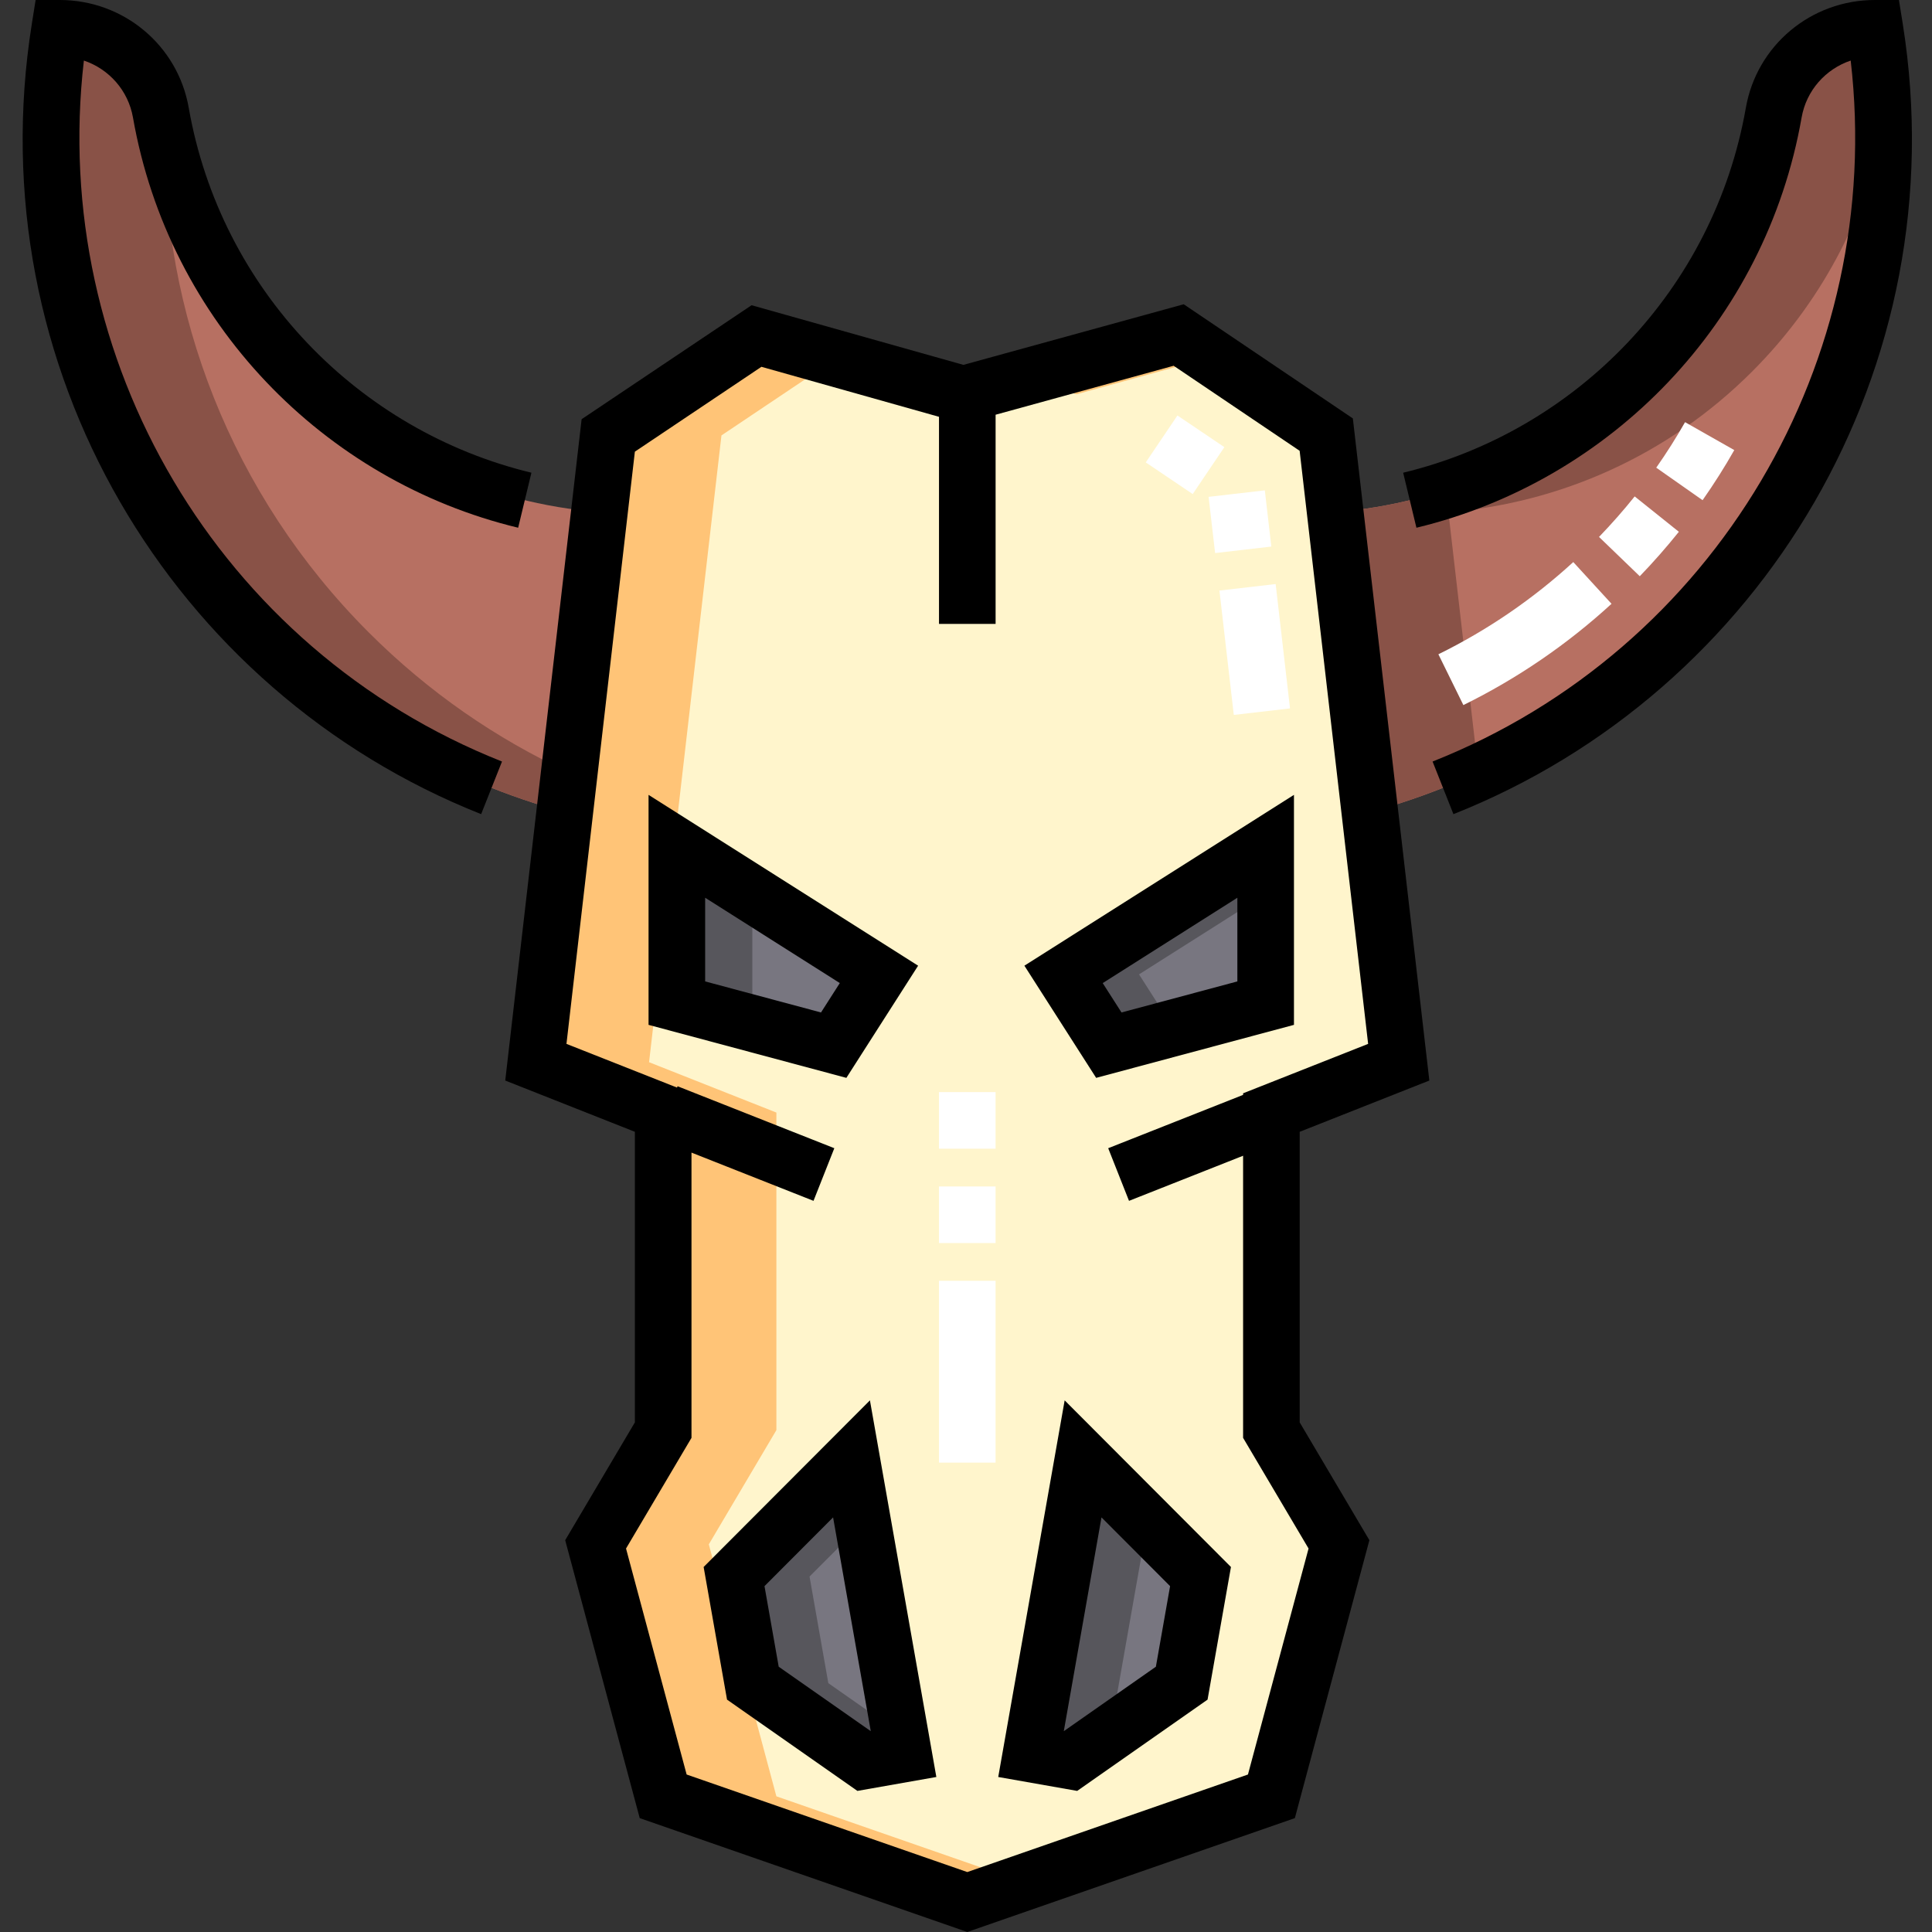 <svg height="512pt" viewBox="-6 0 512 512.001" width="512pt" xmlns="http://www.w3.org/2000/svg"><rect x="-6" y="0" width="512" height="512.001" fill="#333333" stroke="none"/><path d="m330.934 294.84 33.742-13.34-19.207-166.324c-15.797-10.66-23.316-15.734-39.109-26.395l-57.07 15.699-54.812-15.434c-15.887 10.656-23.398 15.691-39.285 26.348l-19.188 166.105 33.746 13.34v84.156l-17.906 30.273 17.906 66.773 80.59 28.016 80.594-28.016 17.906-66.773-17.906-30.273zm0 0" fill="#fff5cc"/><g fill="#787680"><path d="m233.453 464.84-10.477 1.848c-11.504-8.059-17.957-12.574-29.461-20.633l-4.984-28.246 31.129-31.191zm0 0"/><path d="m267.23 464.84 10.477 1.848c11.504-8.059 17.957-12.574 29.461-20.633l4.98-28.246-31.125-31.191zm0 0"/><path d="m214.938 276.977-41.566-11.137v-41.562l53.562 33.941zm0 0"/><path d="m287.852 276.977 41.562-11.137v-41.562l-53.559 33.941zm0 0"/></g><path d="m490.844 7.5c-13.152 0-24.512 9.387-26.785 22.34-4.41 25.141-16.324 49.219-35.738 68.633-22.449 22.449-51.133 34.871-80.48 37.254l9.188 79.523c30.008-8.191 58.359-24.074 81.93-47.645 43.598-43.598 60.891-103.543 51.887-160.105zm0 0" fill="#b77062"/><path d="m152.844 135.727c-29.344-2.383-58.031-14.805-80.48-37.254-19.41-19.414-31.328-43.492-35.738-68.633-2.273-12.953-13.633-22.34-26.785-22.34-9.008 56.562 8.289 116.508 51.887 160.105 23.57 23.57 51.922 39.453 81.93 47.645zm0 0" fill="#b77062"/><path d="m199.75 476.043-17.906-66.773 17.906-30.273v-84.156l-33.742-13.344 19.184-166.105c12.629-8.465 19.965-13.387 30.418-20.395l-21.133-5.949c-15.887 10.656-23.398 15.691-39.285 26.344l-19.188 166.109 33.746 13.34v84.156l-17.906 30.273 17.906 66.773 80.59 28.02 15.004-5.219zm0 0" fill="#ffc477"/><path d="m279.289 104.48 35.754-9.836c-2.648-1.789-5.5-3.715-8.688-5.863l-41.891 11.523zm0 0" fill="#ffc477"/><path d="m213.516 446.055-4.98-28.25 14.129-14.156-3.004-17.031-31.125 31.188 4.98 28.25c11.508 8.059 17.957 12.574 29.461 20.629l10.477-1.848-.969-5.5c-6.051-4.234-11.426-7.996-18.969-13.281zm0 0" fill="#57565c"/><path d="m298.02 403.648-16.996-17.031-13.793 78.223 10.477 1.848c3.961-2.773 7.32-5.129 10.496-7.352zm0 0" fill="#57565c"/><path d="m193.371 265.84v-28.887l-20-12.676v41.562l41.562 11.137 2.93-4.574zm0 0" fill="#57565c"/><path d="m295.855 258.219 33.559-21.266v-12.676l-53.559 33.941 11.996 18.758 17.074-4.574zm0 0" fill="#57565c"/><path d="m377.84 135.727c29.348-2.383 58.031-14.805 80.48-37.254 18.199-18.199 29.809-40.5 34.824-63.926-.109-9.047-.875-18.09-2.301-27.047-13.152 0-24.512 9.387-26.785 22.344-4.41 25.137-16.324 49.215-35.738 68.629-22.449 22.449-51.133 34.871-80.48 37.254l9.188 79.523c9.809-2.676 19.441-6.176 28.785-10.5zm0 0" fill="#895247"/><path d="m91.727 167.605c-36.695-36.695-54.754-84.969-54.184-133.062-.336-1.562-.641-3.129-.918-4.703-2.273-12.953-13.633-22.34-26.785-22.34-9.008 56.562 8.289 116.508 51.887 160.105 23.57 23.57 51.922 39.453 81.93 47.645l1.215-10.5c-19.246-8.898-37.277-21.277-53.145-37.145zm0 0" fill="#895247"/><path d="m372.789 286.355-20.27-175.469-44.824-30.254-58.383 16.062-56.137-15.805-45.039 30.203-20.242 175.262 34.355 13.586v77.004l-18.469 31.223 19.754 73.656 86.805 30.176 86.809-30.176 19.754-73.656-18.469-31.223v-77.004zm-49.355 3.383v.418l-35.75 14.133 5.516 13.949 30.234-11.953v74.762l17.348 29.328-16.062 59.891-74.379 25.852-74.375-25.852-16.062-59.891 17.348-29.328v-75.594l32.336 12.785 5.516-13.949-41.543-16.422-.141.355-29.301-11.582 18.129-156.945 33.535-22.488 47.062 13.25v54.883h15v-55.434l47.18-12.977 33.391 22.535 18.152 157.176zm0 0"/><path d="m180.469 415.27 6.199 35.148 34.551 24.191 20.922-3.688-17.602-99.812zm44.266 43.488-24.371-17.062-3.766-21.352 18.18-18.219 9.984 56.629zm0 0"/><path d="m258.543 470.922 20.922 3.688 34.551-24.191 6.199-35.148-44.07-44.16zm45.543-50.578-3.766 21.352-24.371 17.062-.027-.004 9.984-56.629zm0 0"/><path d="m237.309 255.918-71.438-45.273v60.953l52.426 14.047zm-25.734 12.395-30.703-8.227v-22.176l35.684 22.613zm0 0"/><path d="m284.492 285.645 52.422-14.047v-60.953l-71.438 45.273zm37.422-47.734v22.176l-30.703 8.227-4.98-7.785zm0 0"/><path d="m16.23 16.047c6.648 2.246 11.746 7.914 13.008 15.094 9.512 54.207 50.5 96.289 102.078 108.715l3.516-14.582c-45.824-11.043-82.352-48.457-90.82-96.727-2.898-16.543-17.273-28.547-34.172-28.547h-6.402l-1.004 6.32c-14.488 90.992 37.07 176.93 119.074 209.438l5.527-13.945c-75.168-29.797-120.004-106.641-110.805-185.766zm0 0"/><path d="m498.25 6.32-1.008-6.32h-6.398c-16.898 0-31.273 12.008-34.172 28.547-8.461 48.215-44.941 85.672-90.82 96.727l3.516 14.582c51.52-12.41 92.559-54.449 102.078-108.715 1.262-7.18 6.359-12.848 13.008-15.094 9.215 79.266-35.77 156.023-110.805 185.766l5.527 13.945c81.879-32.457 133.582-118.312 119.074-209.438zm0 0"/><path d="m320.969 189.461-3.809-32.957 14.902-1.723 3.805 32.957zm-4.953-42.891-1.723-14.898 14.898-1.723 1.723 14.898zm-5.938-15.637-12.438-8.391 8.391-12.434 12.438 8.391zm0 0" fill="#fff"/><path d="m257.84 387.613h-15v-48.191h15zm0-58.191h-15v-15h15zm0-25h-15v-15h15zm0 0" fill="#fff"/><path d="m381.809 186.852-6.621-13.461c13.012-6.398 25.039-14.621 35.746-24.438l10.137 11.059c-11.762 10.781-24.969 19.809-39.262 26.84zm46.75-34.145-10.801-10.414c3.32-3.441 6.5-7.055 9.449-10.738l11.707 9.375c-3.234 4.039-6.719 8.004-10.355 11.777zm16.641-20.152-12.277-8.617c2.73-3.891 5.297-7.949 7.633-12.062l13.047 7.402c-2.57 4.527-5.398 8.996-8.402 13.277zm0 0" fill="#fff"/></svg>